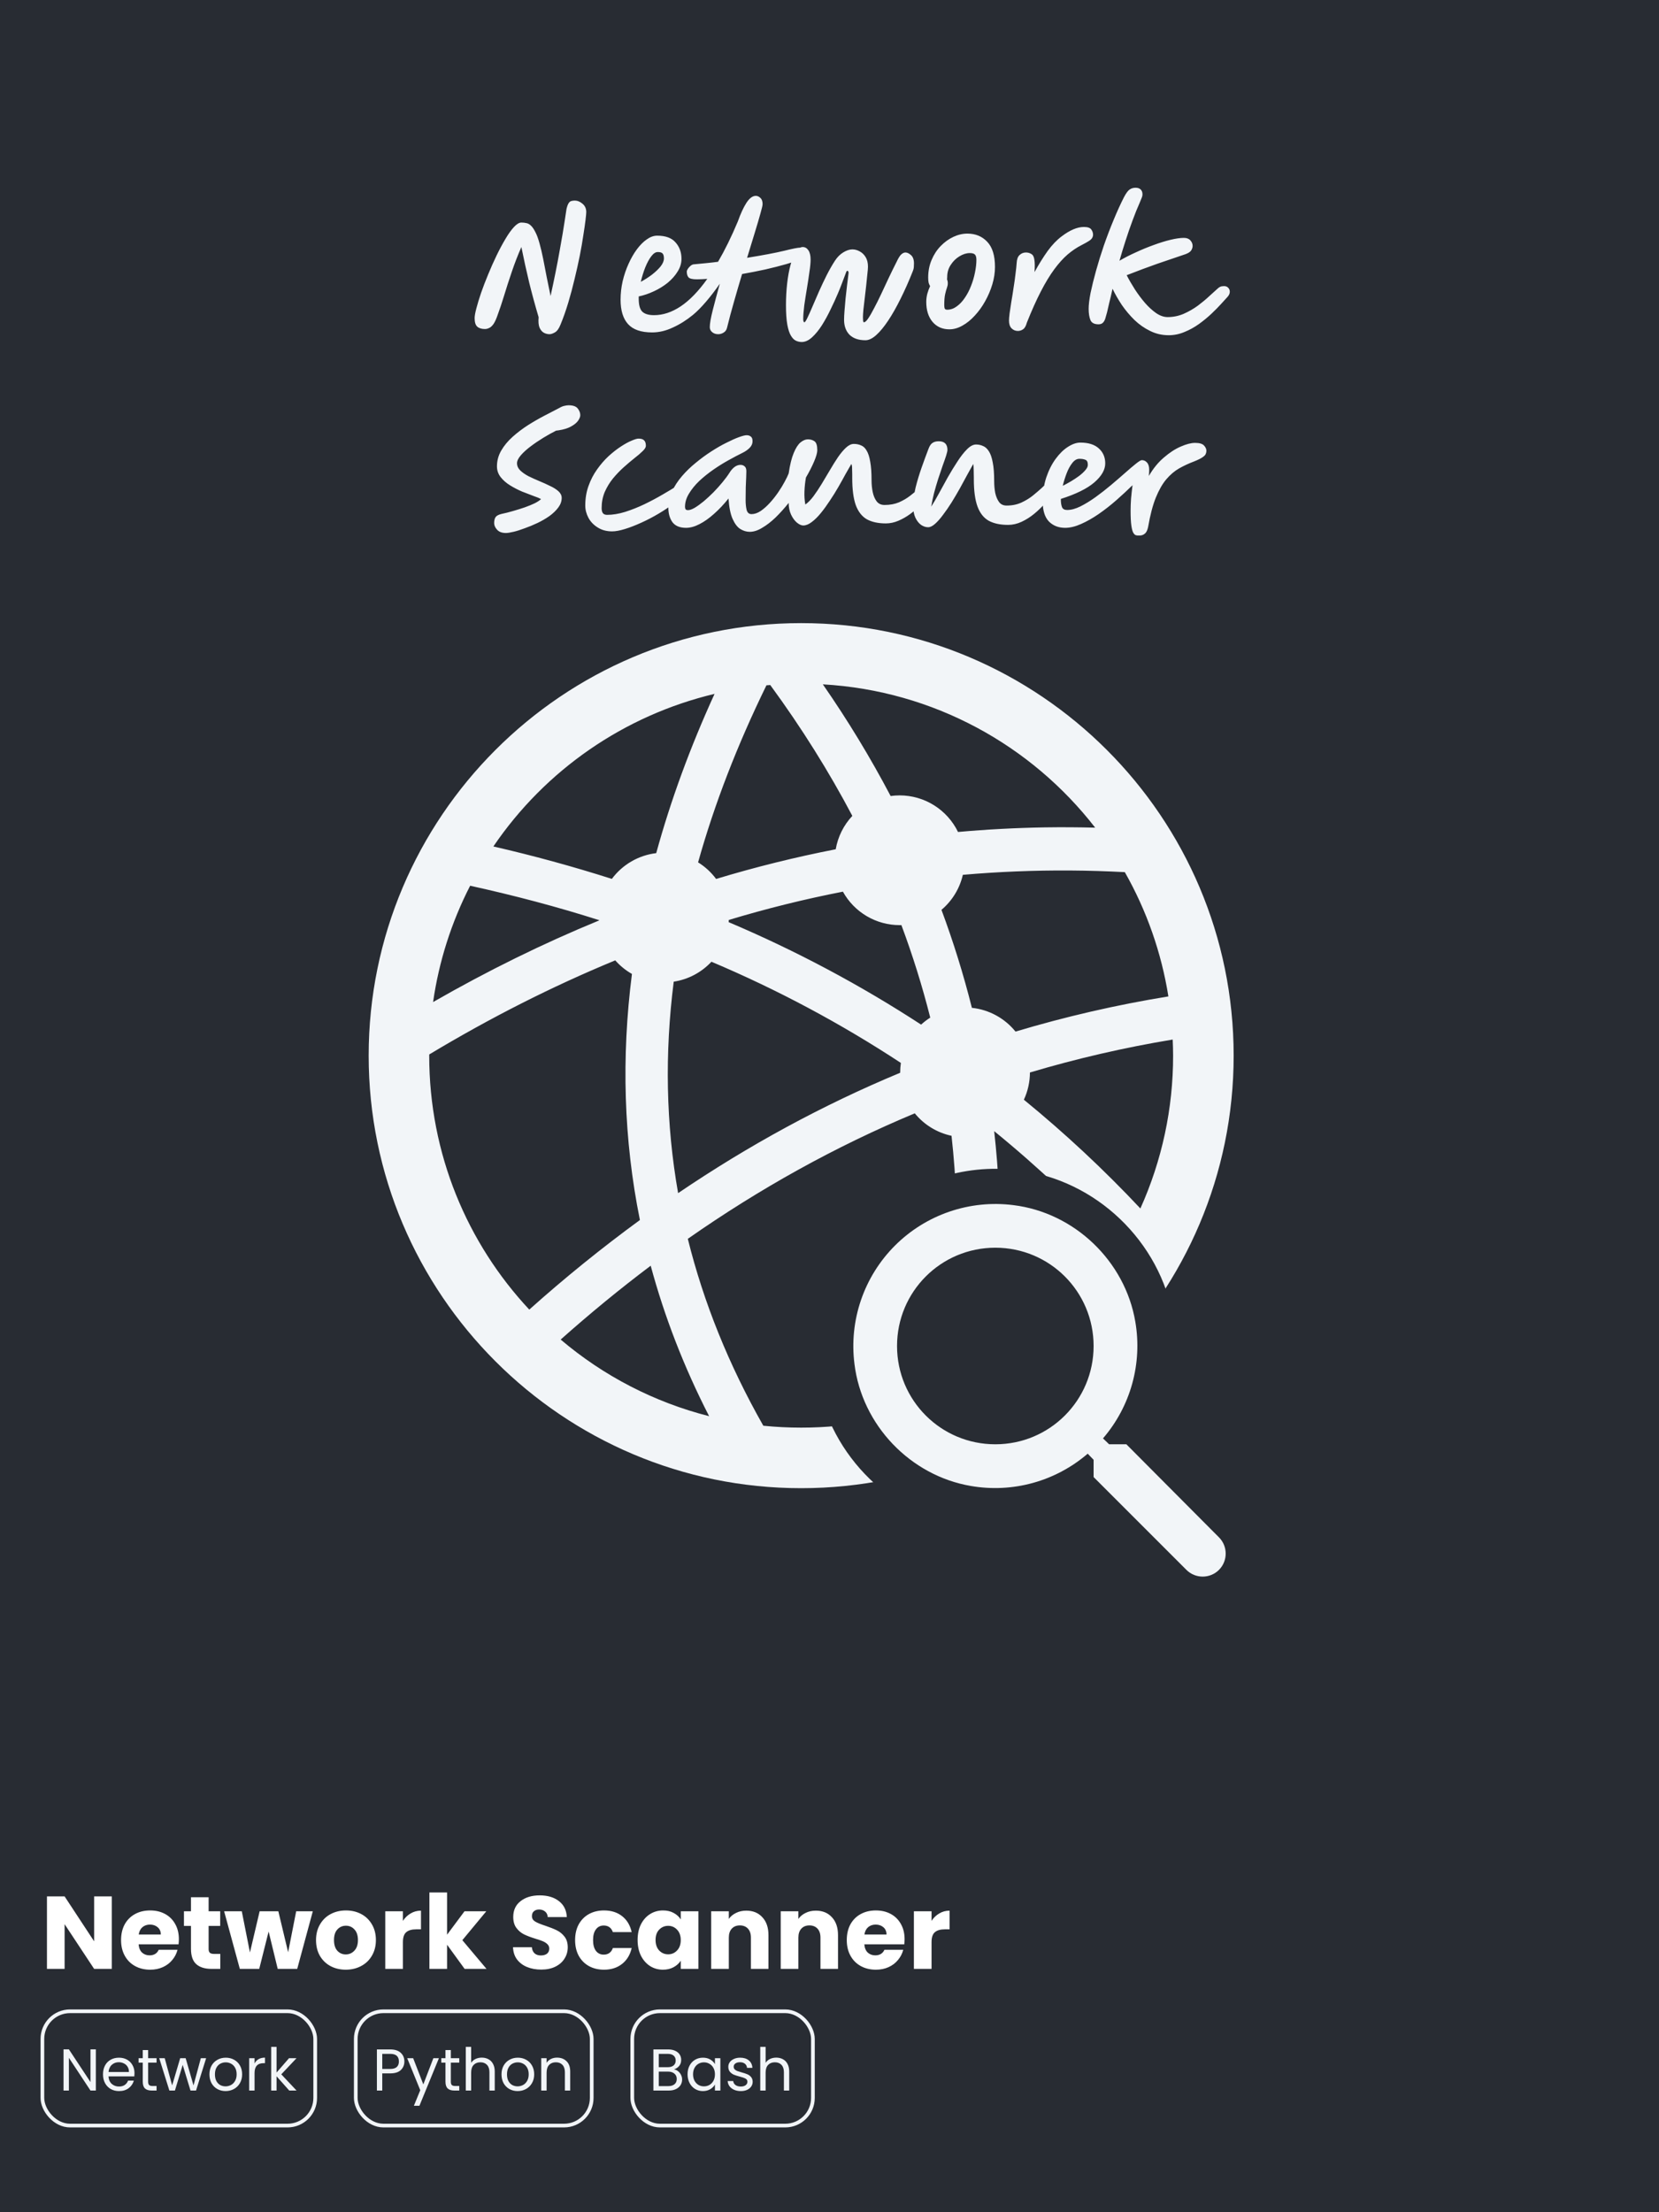 <svg width="450" height="600" viewBox="0 0 450 600" fill="none" xmlns="http://www.w3.org/2000/svg">
<rect width="450" height="600" fill="#282C33"/>
<path d="M217.313 169C152.619 169 100 221.62 100 286.313C100 351.006 152.619 403.626 217.313 403.626C282.006 403.626 334.626 351.006 334.626 286.313C334.626 221.62 282.006 169 217.313 169ZM223.193 185.607C253.267 187.327 279.749 202.155 297.067 224.48C292.496 224.361 287.946 224.335 283.416 224.402C275.552 224.532 267.694 224.948 259.86 225.65C258.419 222.677 256.17 220.169 253.371 218.414C250.571 216.658 247.334 215.727 244.03 215.726C243.211 215.726 242.393 215.783 241.582 215.897C236.074 205.436 229.932 195.321 223.193 185.607ZM208.932 185.795C217.465 197.453 224.863 209.288 231.193 221.286C228.838 223.798 227.272 226.945 226.688 230.338C215.743 232.472 204.913 235.158 194.24 238.386C192.912 236.59 191.254 235.064 189.355 233.888C193.782 218.086 199.976 202.075 207.895 185.872C208.24 185.841 208.587 185.825 208.932 185.795ZM193.822 188.192C187.206 202.657 181.927 217.068 177.999 231.387C175.623 231.672 173.33 232.439 171.261 233.64C169.191 234.841 167.388 236.452 165.963 238.374C155.376 234.999 144.654 232.065 133.824 229.58C147.958 208.781 169.359 194.019 193.822 188.192ZM290.307 236.098C295.216 236.129 300.147 236.286 305.105 236.544C311.032 246.981 315.035 258.398 316.923 270.25C302.728 272.559 288.909 275.757 275.455 279.788C274.003 277.99 272.211 276.495 270.18 275.389C268.15 274.284 265.922 273.589 263.623 273.345C261.361 264.342 258.607 255.47 255.371 246.769C258.281 244.314 260.316 240.981 261.171 237.271C270.789 236.436 280.495 236.035 290.307 236.098ZM127.526 240.232C139.497 242.867 151.177 245.948 162.516 249.568L162.518 249.639C147.249 255.91 132.235 263.305 117.473 271.78C119.051 260.779 122.448 250.118 127.526 240.232ZM228.636 241.837C230.157 244.587 232.387 246.88 235.093 248.476C237.8 250.073 240.885 250.916 244.027 250.917L244.501 250.906C247.568 259.119 250.181 267.496 252.328 275.996C251.447 276.555 250.617 277.191 249.848 277.897C233.303 267.113 215.836 257.815 197.651 250.11C197.665 249.91 197.676 249.71 197.684 249.51C207.867 246.434 218.196 243.873 228.636 241.837ZM166.885 260.469C168.179 261.94 169.709 263.185 171.413 264.152C168.522 286.773 169.163 309.076 173.574 330.894C163.178 338.495 153.163 346.603 143.565 355.19C126.729 337.173 116.424 312.98 116.424 286.313C116.424 286.203 116.433 286.097 116.433 285.987C132.967 276.053 149.773 267.522 166.882 260.471M192.975 260.844C210.9 268.418 228.1 277.604 244.363 288.288C244.237 289.135 244.172 289.99 244.17 290.846V290.956C223.148 299.696 203.078 310.618 183.937 323.602C180.629 304.837 180.277 285.71 182.748 266.25C186.669 265.652 190.273 263.747 192.975 260.844ZM318.092 281.947C318.153 283.394 318.202 284.849 318.202 286.313C318.219 300.603 315.193 314.732 309.326 327.762C299.451 317.246 288.894 307.393 277.724 298.265C278.8 295.952 279.361 293.432 279.367 290.881C292.075 287.095 305.009 284.111 318.092 281.947ZM248.131 301.958C250.663 305.066 254.181 307.217 258.102 308.053C260.669 331.302 259.886 355.133 255.916 379.567C243.674 384.621 230.557 387.216 217.313 387.202C213.845 387.202 210.423 387.031 207.048 386.688C197.635 370.114 190.838 353.207 186.567 335.993C206.107 322.33 226.602 310.946 248.131 301.958ZM269.672 306.791C281.728 316.617 293.05 327.31 303.547 338.787C294.926 352.928 282.963 364.736 268.71 373.171C271.725 350.643 272.089 328.489 269.672 306.791ZM176.502 343.289C180.233 357.116 185.498 370.734 192.346 384.098C177.516 380.329 163.743 373.22 152.08 363.315C160.05 356.229 168.189 349.542 176.502 343.289Z" fill="#F2F5F8"/>
<path d="M315.198 399.896H309.246L307.136 397.861C311.845 392.391 315.286 385.947 317.214 378.991C319.142 372.035 319.509 364.739 318.288 357.624C314.746 336.677 297.265 319.949 276.167 317.388C268.75 316.449 261.216 317.22 254.142 319.641C247.069 322.062 240.643 326.07 235.356 331.356C230.07 336.643 226.062 343.069 223.641 350.142C221.22 357.216 220.449 364.75 221.388 372.167C223.949 393.265 240.677 410.746 261.624 414.288C268.739 415.509 276.035 415.142 282.991 413.214C289.947 411.286 296.391 407.845 301.861 403.136L303.896 405.246V411.198L335.92 443.222C339.009 446.311 344.057 446.311 347.147 443.222C350.236 440.133 350.236 435.084 347.147 431.995L315.198 399.896ZM269.988 399.896C251.226 399.896 236.081 384.75 236.081 365.988C236.081 347.226 251.226 332.081 269.988 332.081C288.75 332.081 303.896 347.226 303.896 365.988C303.896 384.75 288.75 399.896 269.988 399.896Z" fill="#282C33"/>
<circle cx="270.464" cy="365.547" r="35" fill="#282C33"/>
<path d="M305.524 391.721H300.844L299.185 390.122C302.887 385.821 305.593 380.754 307.109 375.286C308.624 369.817 308.913 364.08 307.953 358.487C305.168 342.018 291.424 328.866 274.837 326.852C269.005 326.114 263.082 326.721 257.521 328.624C251.959 330.528 246.907 333.678 242.751 337.835C238.594 341.991 235.444 347.043 233.54 352.605C231.637 358.166 231.031 364.089 231.768 369.921C233.783 386.508 246.934 400.252 263.403 403.036C268.997 403.996 274.733 403.708 280.202 402.193C285.671 400.677 290.737 397.971 295.038 394.269L296.638 395.927V400.608L321.815 425.785C324.244 428.214 328.213 428.214 330.642 425.785C333.071 423.356 333.071 419.387 330.642 416.958L305.524 391.721ZM269.979 391.721C255.228 391.721 243.32 379.814 243.32 365.063C243.32 350.312 255.228 338.404 269.979 338.404C284.73 338.404 296.638 350.312 296.638 365.063C296.638 379.814 284.73 391.721 269.979 391.721Z" fill="#F2F5F8"/>
<path d="M149.062 90.64C148.502 90.64 147.982 90.507 147.502 90.24C147.022 89.973 146.635 89.507 146.342 88.84C146.075 88.173 145.995 87.24 146.102 86.04C145.169 82.893 144.315 79.76 143.542 76.64C142.795 73.52 142.089 70.307 141.422 67C140.462 69.187 139.595 71.427 138.822 73.72C138.049 75.987 137.355 78.133 136.742 80.16C136.129 82.16 135.569 83.84 135.062 85.2C134.662 86.4 134.262 87.293 133.862 87.88C133.462 88.44 133.062 88.8 132.662 88.96C132.289 89.147 131.915 89.24 131.542 89.24C130.635 89.24 129.942 89.027 129.462 88.6C128.982 88.173 128.742 87.4 128.742 86.28C128.742 85.693 128.902 84.8 129.222 83.6C129.542 82.373 129.969 80.973 130.502 79.4C131.062 77.8 131.702 76.133 132.422 74.4C133.142 72.64 133.902 70.933 134.702 69.28C135.502 67.627 136.302 66.133 137.102 64.8C137.902 63.44 138.675 62.36 139.422 61.56C140.169 60.76 140.835 60.36 141.422 60.36C141.929 60.36 142.395 60.413 142.822 60.52C143.249 60.6 143.662 60.84 144.062 61.24C144.462 61.613 144.875 62.24 145.302 63.12C145.649 63.787 145.995 64.747 146.342 66C146.689 67.227 147.022 68.64 147.342 70.24C147.662 71.813 147.982 73.467 148.302 75.2C148.649 76.933 148.995 78.627 149.342 80.28C150.355 75.667 151.169 71.613 151.782 68.12C152.422 64.6 152.889 61.84 153.182 59.84C153.475 57.84 153.635 56.787 153.662 56.68C153.849 55.907 154.049 55.373 154.262 55.08C154.475 54.76 154.715 54.573 154.982 54.52C155.249 54.44 155.555 54.4 155.902 54.4C155.929 54.4 155.942 54.4 155.942 54.4C156.635 54.4 157.315 54.68 157.982 55.24C158.675 55.8 159.022 56.56 159.022 57.52C159.022 57.84 158.955 58.56 158.822 59.68C158.689 60.773 158.489 62.16 158.222 63.84C157.982 65.493 157.662 67.333 157.262 69.36C156.862 71.36 156.395 73.453 155.862 75.64C155.355 77.8 154.782 79.947 154.142 82.08C153.502 84.213 152.795 86.213 152.022 88.08C151.595 89.147 151.089 89.84 150.502 90.16C149.942 90.48 149.462 90.64 149.062 90.64ZM218.85 68.96C218.85 69.333 218.344 69.747 217.33 70.2C216.317 70.653 214.957 71.133 213.25 71.64C211.57 72.12 209.69 72.6 207.61 73.08C205.53 73.533 203.424 73.947 201.29 74.32C200.544 76.8 199.81 79.307 199.09 81.84C198.37 84.347 197.744 86.693 197.21 88.88C197.077 89.467 196.77 89.907 196.29 90.2C195.837 90.493 195.344 90.64 194.81 90.64C194.144 90.64 193.597 90.453 193.17 90.08C192.744 89.733 192.53 89.28 192.53 88.72C192.53 87.76 192.797 86.227 193.33 84.12C193.864 82.013 194.504 79.627 195.25 76.96C194.024 78.72 192.784 80.333 191.53 81.8C190.277 83.267 189.09 84.467 187.97 85.4C186.21 86.84 184.384 87.987 182.49 88.84C180.624 89.72 178.757 90.16 176.89 90.16C173.904 90.16 171.73 89.413 170.37 87.92C169.01 86.427 168.33 84.213 168.33 81.28C168.33 79.6 168.517 77.933 168.89 76.28C169.29 74.6 169.824 73.027 170.49 71.56C171.157 70.067 171.917 68.747 172.77 67.6C173.624 66.453 174.517 65.56 175.45 64.92C176.384 64.253 177.317 63.92 178.25 63.92C180.544 63.92 182.21 64.533 183.25 65.76C184.317 66.96 184.85 68.44 184.85 70.2C184.85 71.4 184.504 72.547 183.81 73.64C183.144 74.733 182.25 75.747 181.13 76.68C180.01 77.587 178.757 78.36 177.37 79C176.01 79.64 174.637 80.107 173.25 80.4C173.25 80.587 173.25 80.787 173.25 81C173.25 82.707 173.57 83.88 174.21 84.52C174.877 85.16 175.944 85.48 177.41 85.48C179.837 85.48 182.25 84.68 184.65 83.08C187.077 81.453 189.477 78.973 191.85 75.64C190.757 75.72 189.81 75.76 189.01 75.76C187.864 75.76 187.117 75.587 186.77 75.24C186.45 74.867 186.29 74.347 186.29 73.68C186.29 73.467 186.384 73.213 186.57 72.92C186.784 72.6 187.037 72.32 187.33 72.08C187.65 71.813 187.984 71.68 188.33 71.68C189.477 71.573 190.584 71.467 191.65 71.36C192.744 71.253 193.784 71.133 194.77 71C196.61 67.853 198.397 64.213 200.13 60.08C200.877 57.973 201.65 56.293 202.45 55.04C203.277 53.76 204.13 53.12 205.01 53.12C205.464 53.12 205.877 53.307 206.25 53.68C206.65 54.027 206.85 54.587 206.85 55.36C206.85 55.707 206.65 56.573 206.25 57.96C205.877 59.32 205.37 61.04 204.73 63.12C204.09 65.2 203.397 67.467 202.65 69.92C206.944 69.227 210.264 68.6 212.61 68.04C214.957 67.453 216.437 67.16 217.05 67.16C217.61 67.16 218.05 67.347 218.37 67.72C218.69 68.093 218.85 68.507 218.85 68.96ZM173.81 76.44C174.85 75.88 175.85 75.24 176.81 74.52C177.77 73.773 178.557 73.027 179.17 72.28C179.784 71.507 180.09 70.773 180.09 70.08C180.09 69.467 179.97 69.027 179.73 68.76C179.517 68.493 179.077 68.36 178.41 68.36C177.824 68.36 177.237 68.747 176.65 69.52C176.064 70.293 175.517 71.307 175.01 72.56C174.53 73.787 174.13 75.08 173.81 76.44ZM217.473 92.76C216.913 92.76 216.38 92.64 215.873 92.4C215.367 92.16 214.913 91.693 214.513 91C214.113 90.333 213.793 89.347 213.553 88.04C213.313 86.707 213.193 84.947 213.193 82.76C213.193 80.707 213.3 78.747 213.513 76.88C213.727 74.987 214.033 73.307 214.433 71.84C214.833 70.347 215.313 69.173 215.873 68.32C216.433 67.44 217.06 67 217.753 67C218.367 67 218.873 67.293 219.273 67.88C219.673 68.467 219.873 69.307 219.873 70.4C219.873 71.253 219.767 72.373 219.553 73.76C219.367 75.147 219.14 76.64 218.873 78.24C218.607 79.813 218.367 81.347 218.153 82.84C217.967 84.307 217.873 85.56 217.873 86.6C217.873 86.787 217.9 86.973 217.953 87.16C218.007 87.32 218.087 87.4 218.193 87.4C218.353 87.4 218.62 87.013 218.993 86.24C219.367 85.467 219.82 84.453 220.353 83.2C220.913 81.92 221.513 80.533 222.153 79.04C222.82 77.547 223.513 76.08 224.233 74.64C224.98 73.173 225.727 71.867 226.473 70.72C227.113 69.733 227.873 68.973 228.753 68.44C229.633 67.907 230.447 67.64 231.193 67.64C231.86 67.64 232.513 67.813 233.153 68.16C233.82 68.507 234.367 69.027 234.793 69.72C235.22 70.413 235.433 71.28 235.433 72.32C235.433 72.72 235.38 73.387 235.273 74.32C235.193 75.227 235.087 76.267 234.953 77.44C234.82 78.587 234.687 79.747 234.553 80.92C234.42 82.067 234.3 83.093 234.193 84C234.113 84.907 234.073 85.547 234.073 85.92C234.073 85.973 234.073 86.04 234.073 86.12C234.073 86.413 234.087 86.707 234.113 87C234.14 87.267 234.22 87.4 234.353 87.4C234.647 87.4 235.02 87.067 235.473 86.4C235.953 85.707 236.487 84.787 237.073 83.64C237.687 82.493 238.327 81.213 238.993 79.8C239.66 78.387 240.34 76.933 241.033 75.44C241.753 73.92 242.46 72.48 243.153 71.12C243.687 69.973 244.14 69.253 244.513 68.96C244.887 68.64 245.247 68.48 245.593 68.48C246.073 68.48 246.58 68.72 247.113 69.2C247.647 69.68 247.913 70.427 247.913 71.44C247.913 71.787 247.9 72.133 247.873 72.48C247.847 72.827 247.753 73.187 247.593 73.56C246.527 76.253 245.42 78.747 244.273 81.04C243.153 83.307 242.033 85.28 240.913 86.96C239.793 88.64 238.713 89.947 237.673 90.88C236.633 91.813 235.66 92.28 234.753 92.28C232.887 92.28 231.447 91.787 230.433 90.8C229.447 89.787 228.953 88.427 228.953 86.72C228.953 86.08 228.993 85.267 229.073 84.28C229.153 83.267 229.247 82.173 229.353 81C229.487 79.8 229.62 78.613 229.753 77.44C229.887 76.267 230.02 75.187 230.153 74.2C230.207 73.827 230.14 73.587 229.953 73.48C229.793 73.373 229.647 73.493 229.513 73.84C229.167 74.747 228.793 75.733 228.393 76.8C227.993 77.867 227.62 78.8 227.273 79.6C226.713 80.933 226.06 82.36 225.313 83.88C224.593 85.4 223.807 86.84 222.953 88.2C222.1 89.533 221.207 90.627 220.273 91.48C219.34 92.333 218.407 92.76 217.473 92.76ZM257.527 89.32C255.633 89.32 254.113 88.653 252.967 87.32C251.82 85.96 251.247 84.147 251.247 81.88C251.247 81.16 251.34 80.427 251.527 79.68C251.74 78.933 251.993 78.24 252.287 77.6C252.127 77.36 251.993 77.053 251.887 76.68C251.807 76.28 251.767 75.813 251.767 75.28C251.767 73.547 252.073 71.96 252.687 70.52C253.3 69.053 254.127 67.787 255.167 66.72C256.207 65.653 257.353 64.827 258.607 64.24C259.86 63.653 261.127 63.36 262.407 63.36C264.593 63.36 266.38 64.093 267.767 65.56C269.18 67.027 269.887 69.307 269.887 72.4C269.887 73.947 269.647 75.52 269.167 77.12C268.687 78.72 268.033 80.253 267.207 81.72C266.407 83.16 265.473 84.453 264.407 85.6C263.367 86.747 262.247 87.653 261.047 88.32C259.873 88.987 258.7 89.32 257.527 89.32ZM256.887 75.8C257.02 76.093 257.087 76.44 257.087 76.84C257.087 77.24 257.007 77.653 256.847 78.08C256.687 78.507 256.527 79.08 256.367 79.8C256.207 80.493 256.127 81.493 256.127 82.8C256.127 83.147 256.167 83.44 256.247 83.68C256.353 83.893 256.58 84 256.927 84C257.833 84 258.687 83.707 259.487 83.12C260.313 82.533 261.047 81.76 261.687 80.8C262.353 79.84 262.913 78.773 263.367 77.6C263.847 76.4 264.207 75.187 264.447 73.96C264.713 72.707 264.847 71.547 264.847 70.48C264.847 69.787 264.713 69.307 264.447 69.04C264.18 68.773 263.713 68.64 263.047 68.64C262.14 68.64 261.207 68.933 260.247 69.52C259.313 70.08 258.527 70.853 257.887 71.84C257.247 72.8 256.927 73.893 256.927 75.12C256.927 75.36 256.913 75.587 256.887 75.8ZM276.089 89.76C275.422 89.76 274.849 89.52 274.369 89.04C273.915 88.56 273.689 87.867 273.689 86.96C273.689 86.56 273.742 85.907 273.849 85C273.982 84.067 274.142 83 274.329 81.8C274.542 80.6 274.742 79.347 274.929 78.04C275.142 76.733 275.315 75.493 275.449 74.32C275.609 73.147 275.715 72.147 275.769 71.32C275.822 70.307 276.089 69.587 276.569 69.16C277.049 68.707 277.622 68.48 278.289 68.48C278.822 68.48 279.302 68.613 279.729 68.88C280.182 69.12 280.462 69.64 280.569 70.44C280.702 71.213 280.715 72.333 280.609 73.8C281.782 71.667 282.969 69.76 284.169 68.08C285.395 66.4 286.675 65.067 288.009 64.08C290.222 62.4 292.222 61.56 294.009 61.56C295.022 61.56 295.689 61.787 296.009 62.24C296.329 62.693 296.489 63.16 296.489 63.64C296.489 63.96 296.409 64.253 296.249 64.52C296.115 64.787 295.822 65.067 295.369 65.36C294.915 65.653 294.222 66.04 293.289 66.52C292.035 67.16 290.795 68 289.569 69.04C288.369 70.08 287.169 71.413 285.969 73.04C284.769 74.667 283.555 76.667 282.329 79.04C281.102 81.413 279.835 84.24 278.529 87.52C278.289 88.427 277.942 89.027 277.489 89.32C277.062 89.613 276.595 89.76 276.089 89.76ZM317.014 90.92C315.201 90.92 313.521 90.533 311.974 89.76C310.428 89.013 309.014 88.027 307.734 86.8C306.454 85.547 305.308 84.187 304.294 82.72C303.308 81.227 302.468 79.76 301.774 78.32C301.454 79.787 301.161 81.04 300.894 82.08C300.654 83.12 300.454 83.987 300.294 84.68C300.161 85.213 300.014 85.733 299.854 86.24C299.721 86.747 299.508 87.16 299.214 87.48C298.921 87.8 298.508 87.96 297.974 87.96C296.828 87.96 296.094 87.573 295.774 86.8C295.454 86 295.294 84.987 295.294 83.76C295.294 82.667 295.468 81.227 295.814 79.44C296.188 77.653 296.681 75.653 297.294 73.44C297.908 71.227 298.614 68.947 299.414 66.6C300.241 64.227 301.121 61.92 302.054 59.68C302.988 57.413 303.921 55.36 304.854 53.52C305.441 52.4 305.961 51.693 306.414 51.4C306.868 51.08 307.401 50.92 308.014 50.92C308.628 50.92 309.094 51.08 309.414 51.4C309.734 51.72 309.894 52.147 309.894 52.68C309.894 53.027 309.814 53.373 309.654 53.72C309.494 54.067 309.321 54.493 309.134 55C308.521 56.36 307.881 57.947 307.214 59.76C306.548 61.547 305.908 63.4 305.294 65.32C304.681 67.213 304.134 69.013 303.654 70.72C304.961 69.947 306.414 69.2 308.014 68.48C309.614 67.733 311.228 67.067 312.854 66.48C314.508 65.867 316.054 65.387 317.494 65.04C318.934 64.693 320.148 64.52 321.134 64.52C321.908 64.52 322.494 64.747 322.894 65.2C323.294 65.653 323.494 66.147 323.494 66.68C323.494 67.08 323.374 67.48 323.134 67.88C322.894 68.28 322.388 68.627 321.614 68.92C319.054 69.773 316.508 70.64 313.974 71.52C311.468 72.4 308.681 73.44 305.614 74.64C306.254 75.893 307.001 77.187 307.854 78.52C308.708 79.827 309.628 81.053 310.614 82.2C311.601 83.32 312.614 84.24 313.654 84.96C314.694 85.653 315.721 86 316.734 86C318.228 86 319.668 85.707 321.054 85.12C322.441 84.507 323.721 83.773 324.894 82.92C326.068 82.04 327.094 81.187 327.974 80.36C328.881 79.533 329.588 78.893 330.094 78.44C330.388 78.147 330.668 77.933 330.934 77.8C331.228 77.667 331.588 77.6 332.014 77.6C332.521 77.6 332.908 77.76 333.174 78.08C333.468 78.373 333.601 78.76 333.574 79.24C333.548 79.693 333.321 80.147 332.894 80.6C332.548 80.973 332.001 81.573 331.254 82.4C330.534 83.2 329.654 84.093 328.614 85.08C327.601 86.04 326.468 86.973 325.214 87.88C323.988 88.76 322.681 89.48 321.294 90.04C319.908 90.627 318.481 90.92 317.014 90.92ZM137.239 144.56C136.172 144.56 135.372 144.267 134.839 143.68C134.306 143.093 134.039 142.493 134.039 141.88C134.039 141.16 134.172 140.613 134.439 140.24C134.706 139.867 135.226 139.587 135.999 139.4C137.012 139.187 138.066 138.92 139.159 138.6C140.279 138.28 141.346 137.947 142.359 137.6C143.399 137.227 144.306 136.853 145.079 136.48C145.852 136.08 146.412 135.707 146.759 135.36C146.332 135.12 145.652 134.84 144.719 134.52C143.786 134.173 142.746 133.773 141.599 133.32C140.479 132.84 139.399 132.28 138.359 131.64C137.319 131 136.466 130.253 135.799 129.4C135.132 128.547 134.799 127.573 134.799 126.48C134.799 124.96 135.186 123.533 135.959 122.2C136.732 120.867 137.759 119.627 139.039 118.48C140.319 117.333 141.706 116.28 143.199 115.32C144.719 114.36 146.226 113.493 147.719 112.72C149.239 111.92 150.599 111.213 151.799 110.6C152.252 110.333 152.679 110.16 153.079 110.08C153.506 109.973 153.892 109.92 154.239 109.92C155.439 109.92 156.266 110.213 156.719 110.8C157.172 111.387 157.399 111.987 157.399 112.6C157.399 113.027 157.199 113.533 156.799 114.12C156.399 114.68 155.759 115.2 154.879 115.68C154.026 116.16 152.892 116.507 151.479 116.72C151.239 116.747 151.026 116.773 150.839 116.8C149.772 117.333 148.626 117.973 147.399 118.72C146.172 119.467 145.012 120.253 143.919 121.08C142.852 121.88 141.972 122.68 141.279 123.48C140.586 124.28 140.239 125 140.239 125.64C140.239 126.36 140.532 127.013 141.119 127.6C141.706 128.16 142.452 128.68 143.359 129.16C144.292 129.613 145.266 130.053 146.279 130.48C147.319 130.907 148.292 131.347 149.199 131.8C150.132 132.227 150.892 132.707 151.479 133.24C152.066 133.773 152.359 134.373 152.359 135.04C152.359 135.947 152.052 136.813 151.439 137.64C150.826 138.467 150.026 139.24 149.039 139.96C148.052 140.653 146.972 141.28 145.799 141.84C144.626 142.4 143.466 142.88 142.319 143.28C141.199 143.707 140.186 144.027 139.279 144.24C138.372 144.453 137.692 144.56 137.239 144.56ZM166.033 144.12C164.54 144.12 163.247 143.773 162.153 143.08C161.06 142.413 160.22 141.547 159.633 140.48C159.047 139.387 158.753 138.267 158.753 137.12C158.753 135.2 159.047 133.427 159.633 131.8C160.22 130.147 160.993 128.653 161.953 127.32C162.913 125.96 163.953 124.76 165.073 123.72C166.22 122.68 167.327 121.813 168.393 121.12C169.487 120.4 170.46 119.867 171.313 119.52C172.167 119.147 172.793 118.96 173.193 118.96C173.913 118.96 174.42 119.12 174.713 119.44C175.033 119.733 175.193 120.227 175.193 120.92C175.193 121.32 174.9 121.8 174.313 122.36C173.753 122.92 173.007 123.56 172.073 124.28C171.167 125 170.207 125.813 169.193 126.72C168.18 127.627 167.207 128.64 166.273 129.76C165.367 130.88 164.62 132.107 164.033 133.44C163.473 134.773 163.193 136.227 163.193 137.8C163.193 138.387 163.3 138.84 163.513 139.16C163.753 139.48 164.14 139.64 164.673 139.64C166.193 139.64 167.82 139.373 169.553 138.84C171.313 138.28 173.06 137.587 174.793 136.76C176.553 135.907 178.207 135.027 179.753 134.12C181.327 133.213 182.673 132.4 183.793 131.68C184.247 131.36 184.633 131.107 184.953 130.92C185.273 130.733 185.5 130.64 185.633 130.64C186.433 130.64 186.833 131.053 186.833 131.88C186.833 132.307 186.513 132.88 185.873 133.6C185.127 134.533 184.113 135.493 182.833 136.48C181.58 137.467 180.18 138.413 178.633 139.32C177.113 140.227 175.553 141.04 173.953 141.76C172.38 142.48 170.9 143.053 169.513 143.48C168.127 143.907 166.967 144.12 166.033 144.12ZM186.086 143.16C184.406 143.16 183.18 142.653 182.406 141.64C181.66 140.6 181.286 139.28 181.286 137.68C181.286 136.16 181.62 134.693 182.286 133.28C182.953 131.84 183.846 130.467 184.966 129.16C186.086 127.853 187.34 126.64 188.726 125.52C190.113 124.373 191.513 123.347 192.926 122.44C194.366 121.507 195.74 120.72 197.046 120.08C198.353 119.413 199.486 118.907 200.446 118.56C201.406 118.213 202.1 118.04 202.526 118.04C202.98 118.04 203.353 118.16 203.646 118.4C203.966 118.613 204.126 119.04 204.126 119.68C204.126 120.347 203.86 120.947 203.326 121.48C202.793 122.013 202.14 122.467 201.366 122.84C200.273 123.373 199.033 124.027 197.646 124.8C196.286 125.547 194.913 126.4 193.526 127.36C192.14 128.32 190.86 129.347 189.686 130.44C188.54 131.533 187.606 132.68 186.886 133.88C186.166 135.053 185.806 136.253 185.806 137.48C185.806 137.747 185.86 137.96 185.966 138.12C186.073 138.28 186.3 138.36 186.646 138.36C187.1 138.36 187.7 138.147 188.446 137.72C189.193 137.267 190.006 136.68 190.886 135.96C191.766 135.213 192.646 134.4 193.526 133.52C194.406 132.613 195.22 131.707 195.966 130.8C196.74 129.867 197.38 129 197.886 128.2C198.26 127.587 198.7 127.08 199.206 126.68C199.74 126.28 200.286 126.08 200.846 126.08C201.3 126.08 201.673 126.213 201.966 126.48C202.286 126.72 202.446 127.16 202.446 127.8C202.446 128.013 202.433 128.52 202.406 129.32C202.38 130.093 202.34 131.04 202.286 132.16C202.26 133.253 202.246 134.4 202.246 135.6C202.246 136.64 202.34 137.547 202.526 138.32C202.74 139.067 203.18 139.44 203.846 139.44C204.646 139.44 205.473 139.16 206.326 138.6C207.18 138.013 208.006 137.28 208.806 136.4C209.633 135.493 210.393 134.533 211.086 133.52C211.78 132.507 212.366 131.547 212.846 130.64C213.353 129.707 213.713 128.96 213.926 128.4C214.273 126.053 214.726 124.213 215.286 122.88C215.846 121.52 216.46 120.56 217.126 120C217.82 119.44 218.486 119.16 219.126 119.16C219.846 119.16 220.446 119.333 220.926 119.68C221.433 120.027 221.686 120.84 221.686 122.12C221.686 122.787 221.406 123.787 220.846 125.12C220.286 126.453 219.54 127.92 218.606 129.52C218.393 130.72 218.26 131.96 218.206 133.24C218.153 134.52 218.233 135.72 218.446 136.84C219.166 136.333 219.9 135.587 220.646 134.6C221.393 133.587 222.14 132.467 222.886 131.24C223.633 129.987 224.38 128.733 225.126 127.48C225.873 126.2 226.606 125.027 227.326 123.96C228.073 122.893 228.793 122.04 229.486 121.4C230.206 120.733 230.913 120.4 231.606 120.4C232.326 120.4 232.98 120.533 233.566 120.8C234.18 121.04 234.686 121.52 235.086 122.24C235.513 122.933 235.833 123.933 236.046 125.24C236.286 126.52 236.406 128.2 236.406 130.28C236.406 131.373 236.513 132.44 236.726 133.48C236.94 134.493 237.3 135.333 237.806 136C238.313 136.64 239.02 136.96 239.926 136.96C241.393 136.96 242.7 136.72 243.846 136.24C244.993 135.733 245.993 135.147 246.846 134.48C247.7 133.813 248.406 133.24 248.966 132.76C249.553 132.253 250.006 132 250.326 132C250.86 132 251.26 132.16 251.526 132.48C251.82 132.773 251.966 133.147 251.966 133.6C251.966 133.867 251.74 134.333 251.286 135C250.86 135.64 250.26 136.36 249.486 137.16C248.74 137.933 247.86 138.693 246.846 139.44C245.86 140.16 244.806 140.76 243.686 141.24C242.566 141.72 241.433 141.96 240.286 141.96C238.206 141.96 236.486 141.587 235.126 140.84C233.793 140.067 232.793 138.787 232.126 137C231.486 135.187 231.166 132.747 231.166 129.68C231.166 129.493 231.166 129.32 231.166 129.16C231.166 129 231.166 128.84 231.166 128.68C231.166 128.013 231.153 127.44 231.126 126.96C231.126 126.48 231.06 126.107 230.926 125.84C230.5 126.56 229.98 127.467 229.366 128.56C228.78 129.653 228.126 130.827 227.406 132.08C226.686 133.333 225.913 134.573 225.086 135.8C224.286 137.027 223.473 138.147 222.646 139.16C221.82 140.173 220.993 140.987 220.166 141.6C219.366 142.213 218.606 142.52 217.886 142.52C217.353 142.52 216.766 142.253 216.126 141.72C215.513 141.187 214.993 140.467 214.566 139.56C214.14 138.627 213.926 137.573 213.926 136.4C212.78 137.84 211.593 139.16 210.366 140.36C209.14 141.533 207.926 142.467 206.726 143.16C205.553 143.88 204.433 144.24 203.366 144.24C202.486 144.24 201.633 143.987 200.806 143.48C200.006 142.973 199.313 142.067 198.726 140.76C198.14 139.453 197.766 137.6 197.606 135.2C196.353 136.773 195.046 138.16 193.686 139.36C192.353 140.56 191.033 141.493 189.726 142.16C188.446 142.827 187.233 143.16 186.086 143.16ZM251.751 143C251.111 143 250.471 142.787 249.831 142.36C249.218 141.907 248.711 141.267 248.311 140.44C247.911 139.587 247.711 138.56 247.711 137.36C247.711 135.76 247.925 134.053 248.351 132.24C248.805 130.427 249.351 128.613 249.991 126.8C250.631 124.987 251.258 123.28 251.871 121.68C252.165 120.907 252.525 120.387 252.951 120.12C253.378 119.827 253.938 119.68 254.631 119.68C256.205 119.68 256.991 120.467 256.991 122.04C256.991 122.307 256.871 122.827 256.631 123.6C256.391 124.347 256.071 125.267 255.671 126.36C255.298 127.453 254.898 128.64 254.471 129.92C254.071 131.173 253.698 132.453 253.351 133.76C253.031 135.04 252.778 136.253 252.591 137.4C253.205 136.467 253.885 135.307 254.631 133.92C255.405 132.507 256.218 131.027 257.071 129.48C257.951 127.933 258.831 126.493 259.711 125.16C260.591 123.8 261.458 122.693 262.311 121.84C263.165 120.987 263.978 120.56 264.751 120.56C265.418 120.56 266.045 120.693 266.631 120.96C267.245 121.2 267.778 121.68 268.231 122.4C268.685 123.093 269.031 124.093 269.271 125.4C269.538 126.707 269.671 128.427 269.671 130.56C269.671 131.627 269.765 132.667 269.951 133.68C270.165 134.667 270.511 135.493 270.991 136.16C271.471 136.8 272.151 137.12 273.031 137.12C274.551 137.12 275.911 136.84 277.111 136.28C278.311 135.72 279.365 135.067 280.271 134.32C281.178 133.573 281.938 132.92 282.551 132.36C282.925 131.987 283.245 131.693 283.511 131.48C283.805 131.267 284.045 131.16 284.231 131.16C284.791 131.16 285.191 131.307 285.431 131.6C285.698 131.893 285.831 132.293 285.831 132.8C285.831 133.067 285.605 133.56 285.151 134.28C284.698 135 284.058 135.827 283.231 136.76C282.431 137.667 281.511 138.547 280.471 139.4C279.431 140.253 278.311 140.96 277.111 141.52C275.911 142.08 274.685 142.36 273.431 142.36C271.325 142.36 269.578 141.987 268.191 141.24C266.831 140.467 265.818 139.187 265.151 137.4C264.485 135.587 264.151 133.12 264.151 130C264.151 129.92 264.151 129.787 264.151 129.6C264.151 128.773 264.138 128.04 264.111 127.4C264.111 126.76 264.071 126.24 263.991 125.84C263.538 126.667 262.991 127.653 262.351 128.8C261.738 129.947 261.071 131.173 260.351 132.48C259.631 133.76 258.885 135.027 258.111 136.28C257.338 137.507 256.565 138.627 255.791 139.64C255.045 140.653 254.325 141.467 253.631 142.08C252.938 142.693 252.311 143 251.751 143ZM299.793 125.68C299.793 127.413 298.806 129.133 296.833 130.84C294.886 132.52 291.859 134.013 287.753 135.32C287.753 135.347 287.753 135.387 287.753 135.44C287.753 136.32 287.859 137.027 288.073 137.56C288.286 138.067 288.753 138.32 289.473 138.32C290.539 138.32 291.726 138 293.033 137.36C294.366 136.693 295.739 135.853 297.153 134.84C298.593 133.8 299.993 132.707 301.353 131.56C302.713 130.413 303.966 129.333 305.113 128.32C306.286 127.28 307.273 126.44 308.073 125.8C308.899 125.133 309.446 124.8 309.713 124.8C310.273 124.8 310.739 125.013 311.113 125.44C311.513 125.867 311.713 126.507 311.713 127.36C311.713 127.84 311.686 128.413 311.633 129.08C312.806 127.053 314.166 125.387 315.713 124.08C317.259 122.747 318.779 121.76 320.273 121.12C321.793 120.453 323.086 120.12 324.153 120.12C325.353 120.12 326.166 120.36 326.593 120.84C327.019 121.293 327.233 121.773 327.233 122.28C327.233 122.573 327.166 122.867 327.033 123.16C326.926 123.427 326.633 123.72 326.153 124.04C325.699 124.36 324.939 124.733 323.873 125.16C322.459 125.693 321.113 126.32 319.833 127.04C318.579 127.76 317.419 128.747 316.353 130C315.313 131.227 314.366 132.88 313.513 134.96C312.686 137.013 311.993 139.653 311.433 142.88C311.246 143.787 310.953 144.4 310.553 144.72C310.153 145.067 309.686 145.24 309.153 145.24C309.099 145.24 309.006 145.24 308.873 145.24C308.633 145.267 308.379 145.24 308.113 145.16C307.873 145.107 307.633 144.88 307.393 144.48C307.179 144.107 307.006 143.453 306.873 142.52C306.739 141.587 306.673 140.253 306.673 138.52C306.673 137.48 306.713 136.387 306.793 135.24C306.899 134.067 307.033 132.853 307.193 131.6C305.833 132.933 304.379 134.28 302.833 135.64C301.286 137 299.686 138.253 298.033 139.4C296.406 140.52 294.806 141.427 293.233 142.12C291.686 142.813 290.246 143.16 288.913 143.16C287.126 143.16 285.659 142.587 284.513 141.44C283.393 140.267 282.833 138.467 282.833 136.04C282.833 133.64 283.153 131.467 283.793 129.52C284.459 127.547 285.313 125.853 286.353 124.44C287.393 123.027 288.499 121.947 289.673 121.2C290.873 120.427 291.993 120.04 293.033 120.04C295.246 120.04 296.926 120.573 298.073 121.64C299.219 122.68 299.793 124.027 299.793 125.68ZM288.273 131.76C288.966 131.413 289.699 131.013 290.473 130.56C291.273 130.08 292.019 129.587 292.713 129.08C293.406 128.547 293.966 128.027 294.393 127.52C294.846 127.013 295.073 126.533 295.073 126.08C295.073 125.333 294.859 124.88 294.433 124.72C294.033 124.533 293.486 124.44 292.793 124.44C292.073 124.44 291.419 124.827 290.833 125.6C290.246 126.347 289.739 127.28 289.313 128.4C288.886 129.52 288.539 130.64 288.273 131.76Z" fill="#F2F5F8"/>
<path d="M30.32 534H25.532L17.524 521.876V534H12.736V514.344H17.524L25.532 526.524V514.344H30.32V534ZM48.519 525.936C48.519 526.384 48.491 526.851 48.435 527.336H37.599C37.673 528.307 37.981 529.053 38.523 529.576C39.083 530.08 39.764 530.332 40.567 530.332C41.761 530.332 42.592 529.828 43.059 528.82H48.155C47.893 529.847 47.417 530.771 46.727 531.592C46.055 532.413 45.205 533.057 44.179 533.524C43.152 533.991 42.004 534.224 40.735 534.224C39.204 534.224 37.841 533.897 36.647 533.244C35.452 532.591 34.519 531.657 33.847 530.444C33.175 529.231 32.839 527.812 32.839 526.188C32.839 524.564 33.165 523.145 33.819 521.932C34.491 520.719 35.424 519.785 36.619 519.132C37.813 518.479 39.185 518.152 40.735 518.152C42.247 518.152 43.591 518.469 44.767 519.104C45.943 519.739 46.857 520.644 47.511 521.82C48.183 522.996 48.519 524.368 48.519 525.936ZM43.619 524.676C43.619 523.855 43.339 523.201 42.779 522.716C42.219 522.231 41.519 521.988 40.679 521.988C39.876 521.988 39.195 522.221 38.635 522.688C38.093 523.155 37.757 523.817 37.627 524.676H43.619ZM59.753 529.94V534H57.317C55.581 534 54.227 533.58 53.257 532.74C52.286 531.881 51.801 530.491 51.801 528.568V522.352H49.897V518.376H51.801V514.568H56.589V518.376H59.725V522.352H56.589V528.624C56.589 529.091 56.701 529.427 56.925 529.632C57.149 529.837 57.522 529.94 58.045 529.94H59.753ZM84.848 518.376L80.62 534H75.328L72.864 523.864L70.316 534H65.052L60.796 518.376H65.584L67.796 529.548L70.428 518.376H75.496L78.156 529.492L80.34 518.376H84.848ZM93.785 534.224C92.255 534.224 90.874 533.897 89.641 533.244C88.428 532.591 87.467 531.657 86.757 530.444C86.067 529.231 85.722 527.812 85.722 526.188C85.722 524.583 86.076 523.173 86.785 521.96C87.495 520.728 88.466 519.785 89.698 519.132C90.93 518.479 92.311 518.152 93.841 518.152C95.372 518.152 96.754 518.479 97.986 519.132C99.218 519.785 100.188 520.728 100.898 521.96C101.607 523.173 101.962 524.583 101.962 526.188C101.962 527.793 101.598 529.212 100.87 530.444C100.16 531.657 99.18 532.591 97.93 533.244C96.698 533.897 95.316 534.224 93.785 534.224ZM93.785 530.08C94.7 530.08 95.475 529.744 96.109 529.072C96.763 528.4 97.09 527.439 97.09 526.188C97.09 524.937 96.772 523.976 96.138 523.304C95.522 522.632 94.756 522.296 93.841 522.296C92.908 522.296 92.133 522.632 91.517 523.304C90.901 523.957 90.594 524.919 90.594 526.188C90.594 527.439 90.892 528.4 91.49 529.072C92.106 529.744 92.871 530.08 93.785 530.08ZM109.29 520.98C109.85 520.121 110.55 519.449 111.39 518.964C112.23 518.46 113.163 518.208 114.19 518.208V523.276H112.874C111.679 523.276 110.783 523.537 110.186 524.06C109.588 524.564 109.29 525.46 109.29 526.748V534H104.502V518.376H109.29V520.98ZM126.026 534L121.266 527.448V534H116.478V513.28H121.266V524.732L125.998 518.376H131.906L125.41 526.216L131.962 534H126.026ZM146.832 534.196C145.395 534.196 144.107 533.963 142.968 533.496C141.83 533.029 140.915 532.339 140.224 531.424C139.552 530.509 139.198 529.408 139.16 528.12H144.256C144.331 528.848 144.583 529.408 145.012 529.8C145.442 530.173 146.002 530.36 146.692 530.36C147.402 530.36 147.962 530.201 148.372 529.884C148.783 529.548 148.988 529.091 148.988 528.512C148.988 528.027 148.82 527.625 148.484 527.308C148.167 526.991 147.766 526.729 147.28 526.524C146.814 526.319 146.142 526.085 145.264 525.824C143.995 525.432 142.959 525.04 142.156 524.648C141.354 524.256 140.663 523.677 140.084 522.912C139.506 522.147 139.216 521.148 139.216 519.916C139.216 518.087 139.879 516.659 141.204 515.632C142.53 514.587 144.256 514.064 146.384 514.064C148.55 514.064 150.295 514.587 151.62 515.632C152.946 516.659 153.655 518.096 153.748 519.944H148.568C148.531 519.309 148.298 518.815 147.868 518.46C147.439 518.087 146.888 517.9 146.216 517.9C145.638 517.9 145.171 518.059 144.816 518.376C144.462 518.675 144.284 519.113 144.284 519.692C144.284 520.327 144.583 520.821 145.18 521.176C145.778 521.531 146.711 521.913 147.98 522.324C149.25 522.753 150.276 523.164 151.06 523.556C151.863 523.948 152.554 524.517 153.132 525.264C153.711 526.011 154 526.972 154 528.148C154 529.268 153.711 530.285 153.132 531.2C152.572 532.115 151.751 532.843 150.668 533.384C149.586 533.925 148.307 534.196 146.832 534.196ZM155.995 526.188C155.995 524.564 156.322 523.145 156.975 521.932C157.647 520.719 158.571 519.785 159.747 519.132C160.942 518.479 162.304 518.152 163.835 518.152C165.795 518.152 167.428 518.665 168.735 519.692C170.06 520.719 170.928 522.165 171.339 524.032H166.243C165.814 522.837 164.983 522.24 163.751 522.24C162.874 522.24 162.174 522.585 161.651 523.276C161.128 523.948 160.867 524.919 160.867 526.188C160.867 527.457 161.128 528.437 161.651 529.128C162.174 529.8 162.874 530.136 163.751 530.136C164.983 530.136 165.814 529.539 166.243 528.344H171.339C170.928 530.173 170.06 531.611 168.735 532.656C167.41 533.701 165.776 534.224 163.835 534.224C162.304 534.224 160.942 533.897 159.747 533.244C158.571 532.591 157.647 531.657 156.975 530.444C156.322 529.231 155.995 527.812 155.995 526.188ZM172.948 526.16C172.948 524.555 173.247 523.145 173.844 521.932C174.46 520.719 175.291 519.785 176.336 519.132C177.381 518.479 178.548 518.152 179.836 518.152C180.937 518.152 181.899 518.376 182.72 518.824C183.56 519.272 184.204 519.86 184.652 520.588V518.376H189.44V534H184.652V531.788C184.185 532.516 183.532 533.104 182.692 533.552C181.871 534 180.909 534.224 179.808 534.224C178.539 534.224 177.381 533.897 176.336 533.244C175.291 532.572 174.46 531.629 173.844 530.416C173.247 529.184 172.948 527.765 172.948 526.16ZM184.652 526.188C184.652 524.993 184.316 524.051 183.644 523.36C182.991 522.669 182.188 522.324 181.236 522.324C180.284 522.324 179.472 522.669 178.8 523.36C178.147 524.032 177.82 524.965 177.82 526.16C177.82 527.355 178.147 528.307 178.8 529.016C179.472 529.707 180.284 530.052 181.236 530.052C182.188 530.052 182.991 529.707 183.644 529.016C184.316 528.325 184.652 527.383 184.652 526.188ZM202.424 518.208C204.253 518.208 205.709 518.805 206.792 520C207.893 521.176 208.444 522.8 208.444 524.872V534H203.684V525.516C203.684 524.471 203.413 523.659 202.872 523.08C202.331 522.501 201.603 522.212 200.688 522.212C199.773 522.212 199.045 522.501 198.504 523.08C197.963 523.659 197.692 524.471 197.692 525.516V534H192.904V518.376H197.692V520.448C198.177 519.757 198.831 519.216 199.652 518.824C200.473 518.413 201.397 518.208 202.424 518.208ZM221.291 518.208C223.12 518.208 224.576 518.805 225.659 520C226.76 521.176 227.311 522.8 227.311 524.872V534H222.551V525.516C222.551 524.471 222.28 523.659 221.739 523.08C221.198 522.501 220.47 522.212 219.555 522.212C218.64 522.212 217.912 522.501 217.371 523.08C216.83 523.659 216.559 524.471 216.559 525.516V534H211.771V518.376H216.559V520.448C217.044 519.757 217.698 519.216 218.519 518.824C219.34 518.413 220.264 518.208 221.291 518.208ZM245.366 525.936C245.366 526.384 245.338 526.851 245.282 527.336H234.446C234.521 528.307 234.829 529.053 235.37 529.576C235.93 530.08 236.612 530.332 237.414 530.332C238.609 530.332 239.44 529.828 239.906 528.82H245.002C244.741 529.847 244.265 530.771 243.574 531.592C242.902 532.413 242.053 533.057 241.026 533.524C240 533.991 238.852 534.224 237.582 534.224C236.052 534.224 234.689 533.897 233.494 533.244C232.3 532.591 231.366 531.657 230.694 530.444C230.022 529.231 229.686 527.812 229.686 526.188C229.686 524.564 230.013 523.145 230.666 521.932C231.338 520.719 232.272 519.785 233.466 519.132C234.661 518.479 236.033 518.152 237.582 518.152C239.094 518.152 240.438 518.469 241.614 519.104C242.79 519.739 243.705 520.644 244.358 521.82C245.03 522.996 245.366 524.368 245.366 525.936ZM240.466 524.676C240.466 523.855 240.186 523.201 239.626 522.716C239.066 522.231 238.366 521.988 237.526 521.988C236.724 521.988 236.042 522.221 235.482 522.688C234.941 523.155 234.605 523.817 234.474 524.676H240.466ZM252.68 520.98C253.24 520.121 253.94 519.449 254.78 518.964C255.62 518.46 256.554 518.208 257.58 518.208V523.276H256.264C255.07 523.276 254.174 523.537 253.576 524.06C252.979 524.564 252.68 525.46 252.68 526.748V534H247.892V518.376H252.68V520.98Z" fill="white"/>
<rect x="11.5" y="545.5" width="74" height="31" rx="7.5" stroke="#F2F5F8"/>
<path d="M26 567H24.544L18.688 558.12V567H17.232V555.832H18.688L24.544 564.696V555.832H26V567ZM36.482 562.28C36.482 562.557 36.466 562.851 36.434 563.16H29.426C29.479 564.024 29.773 564.701 30.306 565.192C30.85 565.672 31.506 565.912 32.274 565.912C32.903 565.912 33.426 565.768 33.842 565.48C34.269 565.181 34.567 564.787 34.738 564.296H36.306C36.071 565.139 35.602 565.827 34.898 566.36C34.194 566.883 33.319 567.144 32.274 567.144C31.442 567.144 30.695 566.957 30.034 566.584C29.383 566.211 28.871 565.683 28.498 565C28.125 564.307 27.938 563.507 27.938 562.6C27.938 561.693 28.119 560.899 28.482 560.216C28.845 559.533 29.351 559.011 30.002 558.648C30.663 558.275 31.421 558.088 32.274 558.088C33.106 558.088 33.842 558.269 34.482 558.632C35.122 558.995 35.613 559.496 35.954 560.136C36.306 560.765 36.482 561.48 36.482 562.28ZM34.978 561.976C34.978 561.421 34.855 560.947 34.61 560.552C34.365 560.147 34.029 559.843 33.602 559.64C33.186 559.427 32.722 559.32 32.21 559.32C31.474 559.32 30.845 559.555 30.322 560.024C29.81 560.493 29.517 561.144 29.442 561.976H34.978ZM40.18 559.432V564.6C40.18 565.027 40.27 565.331 40.452 565.512C40.633 565.683 40.948 565.768 41.396 565.768H42.468V567H41.156C40.345 567 39.737 566.813 39.332 566.44C38.926 566.067 38.724 565.453 38.724 564.6V559.432H37.588V558.232H38.724V556.024H40.18V558.232H42.468V559.432H40.18ZM55.912 558.232L53.176 567H51.672L49.56 560.04L47.448 567H45.944L43.192 558.232H44.68L46.696 565.592L48.872 558.232H50.36L52.488 565.608L54.472 558.232H55.912ZM61.181 567.144C60.36 567.144 59.613 566.957 58.941 566.584C58.28 566.211 57.757 565.683 57.373 565C57 564.307 56.813 563.507 56.813 562.6C56.813 561.704 57.005 560.915 57.389 560.232C57.784 559.539 58.317 559.011 58.989 558.648C59.661 558.275 60.413 558.088 61.245 558.088C62.077 558.088 62.829 558.275 63.501 558.648C64.173 559.011 64.701 559.533 65.085 560.216C65.48 560.899 65.677 561.693 65.677 562.6C65.677 563.507 65.474 564.307 65.069 565C64.674 565.683 64.136 566.211 63.453 566.584C62.77 566.957 62.013 567.144 61.181 567.144ZM61.181 565.864C61.704 565.864 62.194 565.741 62.653 565.496C63.112 565.251 63.48 564.883 63.757 564.392C64.045 563.901 64.189 563.304 64.189 562.6C64.189 561.896 64.05 561.299 63.773 560.808C63.496 560.317 63.133 559.955 62.685 559.72C62.237 559.475 61.752 559.352 61.229 559.352C60.696 559.352 60.205 559.475 59.757 559.72C59.32 559.955 58.968 560.317 58.701 560.808C58.434 561.299 58.301 561.896 58.301 562.6C58.301 563.315 58.429 563.917 58.685 564.408C58.952 564.899 59.304 565.267 59.741 565.512C60.178 565.747 60.658 565.864 61.181 565.864ZM69.047 559.656C69.303 559.155 69.666 558.765 70.135 558.488C70.615 558.211 71.197 558.072 71.879 558.072V559.576H71.495C69.863 559.576 69.047 560.461 69.047 562.232V567H67.591V558.232H69.047V559.656ZM78.456 567L75.016 563.128V567H73.56V555.16H75.016V562.12L78.392 558.232H80.424L76.296 562.6L80.44 567H78.456Z" fill="#F2F5F8"/>
<rect x="96.5" y="545.5" width="64" height="31" rx="7.5" stroke="#F2F5F8"/>
<path d="M109.688 559.112C109.688 560.04 109.368 560.813 108.728 561.432C108.099 562.04 107.133 562.344 105.832 562.344H103.688V567H102.232V555.848H105.832C107.091 555.848 108.045 556.152 108.696 556.76C109.357 557.368 109.688 558.152 109.688 559.112ZM105.832 561.144C106.643 561.144 107.24 560.968 107.624 560.616C108.008 560.264 108.2 559.763 108.2 559.112C108.2 557.736 107.411 557.048 105.832 557.048H103.688V561.144H105.832ZM119.05 558.232L113.77 571.128H112.266L113.994 566.904L110.458 558.232H112.074L114.826 565.336L117.546 558.232H119.05ZM122.289 559.432V564.6C122.289 565.027 122.38 565.331 122.561 565.512C122.743 565.683 123.057 565.768 123.505 565.768H124.577V567H123.265C122.455 567 121.847 566.813 121.441 566.44C121.036 566.067 120.833 565.453 120.833 564.6V559.432H119.697V558.232H120.833V556.024H122.289V558.232H124.577V559.432H122.289ZM130.693 558.072C131.355 558.072 131.952 558.216 132.485 558.504C133.019 558.781 133.435 559.203 133.733 559.768C134.043 560.333 134.197 561.021 134.197 561.832V567H132.757V562.04C132.757 561.165 132.539 560.499 132.101 560.04C131.664 559.571 131.067 559.336 130.309 559.336C129.541 559.336 128.928 559.576 128.469 560.056C128.021 560.536 127.797 561.235 127.797 562.152V567H126.341V555.16H127.797V559.48C128.085 559.032 128.48 558.685 128.981 558.44C129.493 558.195 130.064 558.072 130.693 558.072ZM140.4 567.144C139.578 567.144 138.832 566.957 138.16 566.584C137.498 566.211 136.976 565.683 136.592 565C136.218 564.307 136.032 563.507 136.032 562.6C136.032 561.704 136.224 560.915 136.608 560.232C137.002 559.539 137.536 559.011 138.208 558.648C138.88 558.275 139.632 558.088 140.464 558.088C141.296 558.088 142.048 558.275 142.72 558.648C143.392 559.011 143.92 559.533 144.304 560.216C144.698 560.899 144.896 561.693 144.896 562.6C144.896 563.507 144.693 564.307 144.288 565C143.893 565.683 143.354 566.211 142.672 566.584C141.989 566.957 141.232 567.144 140.4 567.144ZM140.4 565.864C140.922 565.864 141.413 565.741 141.872 565.496C142.33 565.251 142.698 564.883 142.976 564.392C143.264 563.901 143.408 563.304 143.408 562.6C143.408 561.896 143.269 561.299 142.992 560.808C142.714 560.317 142.352 559.955 141.904 559.72C141.456 559.475 140.97 559.352 140.448 559.352C139.914 559.352 139.424 559.475 138.976 559.72C138.538 559.955 138.186 560.317 137.92 560.808C137.653 561.299 137.52 561.896 137.52 562.6C137.52 563.315 137.648 563.917 137.904 564.408C138.17 564.899 138.522 565.267 138.96 565.512C139.397 565.747 139.877 565.864 140.4 565.864ZM151.082 558.072C152.149 558.072 153.013 558.397 153.674 559.048C154.335 559.688 154.666 560.616 154.666 561.832V567H153.226V562.04C153.226 561.165 153.007 560.499 152.57 560.04C152.133 559.571 151.535 559.336 150.778 559.336C150.01 559.336 149.397 559.576 148.938 560.056C148.49 560.536 148.266 561.235 148.266 562.152V567H146.81V558.232H148.266V559.48C148.554 559.032 148.943 558.685 149.434 558.44C149.935 558.195 150.485 558.072 151.082 558.072Z" fill="#F2F5F8"/>
<rect x="171.5" y="545.5" width="49" height="31" rx="7.5" stroke="#F2F5F8"/>
<path d="M182.816 561.256C183.221 561.32 183.589 561.485 183.92 561.752C184.261 562.019 184.528 562.349 184.72 562.744C184.923 563.139 185.024 563.56 185.024 564.008C185.024 564.573 184.88 565.085 184.592 565.544C184.304 565.992 183.883 566.349 183.328 566.616C182.784 566.872 182.139 567 181.392 567H177.232V555.848H181.232C181.989 555.848 182.635 555.976 183.168 556.232C183.701 556.477 184.101 556.813 184.368 557.24C184.635 557.667 184.768 558.147 184.768 558.68C184.768 559.341 184.587 559.891 184.224 560.328C183.872 560.755 183.403 561.064 182.816 561.256ZM178.688 560.664H181.136C181.819 560.664 182.347 560.504 182.72 560.184C183.093 559.864 183.28 559.421 183.28 558.856C183.28 558.291 183.093 557.848 182.72 557.528C182.347 557.208 181.808 557.048 181.104 557.048H178.688V560.664ZM181.264 565.8C181.989 565.8 182.555 565.629 182.96 565.288C183.365 564.947 183.568 564.472 183.568 563.864C183.568 563.245 183.355 562.76 182.928 562.408C182.501 562.045 181.931 561.864 181.216 561.864H178.688V565.8H181.264ZM186.501 562.584C186.501 561.688 186.682 560.904 187.045 560.232C187.407 559.549 187.903 559.021 188.533 558.648C189.173 558.275 189.882 558.088 190.661 558.088C191.429 558.088 192.095 558.253 192.661 558.584C193.226 558.915 193.647 559.331 193.925 559.832V558.232H195.397V567H193.925V565.368C193.637 565.88 193.205 566.307 192.629 566.648C192.063 566.979 191.402 567.144 190.645 567.144C189.866 567.144 189.162 566.952 188.533 566.568C187.903 566.184 187.407 565.645 187.045 564.952C186.682 564.259 186.501 563.469 186.501 562.584ZM193.925 562.6C193.925 561.939 193.791 561.363 193.525 560.872C193.258 560.381 192.895 560.008 192.437 559.752C191.989 559.485 191.493 559.352 190.949 559.352C190.405 559.352 189.909 559.48 189.461 559.736C189.013 559.992 188.655 560.365 188.389 560.856C188.122 561.347 187.989 561.923 187.989 562.584C187.989 563.256 188.122 563.843 188.389 564.344C188.655 564.835 189.013 565.213 189.461 565.48C189.909 565.736 190.405 565.864 190.949 565.864C191.493 565.864 191.989 565.736 192.437 565.48C192.895 565.213 193.258 564.835 193.525 564.344C193.791 563.843 193.925 563.261 193.925 562.6ZM200.961 567.144C200.289 567.144 199.686 567.032 199.153 566.808C198.62 566.573 198.198 566.253 197.889 565.848C197.58 565.432 197.409 564.957 197.377 564.424H198.881C198.924 564.861 199.126 565.219 199.489 565.496C199.862 565.773 200.348 565.912 200.945 565.912C201.5 565.912 201.937 565.789 202.257 565.544C202.577 565.299 202.737 564.989 202.737 564.616C202.737 564.232 202.566 563.949 202.225 563.768C201.884 563.576 201.356 563.389 200.641 563.208C199.99 563.037 199.457 562.867 199.041 562.696C198.636 562.515 198.284 562.253 197.985 561.912C197.697 561.56 197.553 561.101 197.553 560.536C197.553 560.088 197.686 559.677 197.953 559.304C198.22 558.931 198.598 558.637 199.089 558.424C199.58 558.2 200.14 558.088 200.769 558.088C201.74 558.088 202.524 558.333 203.121 558.824C203.718 559.315 204.038 559.987 204.081 560.84H202.625C202.593 560.381 202.406 560.013 202.065 559.736C201.734 559.459 201.286 559.32 200.721 559.32C200.198 559.32 199.782 559.432 199.473 559.656C199.164 559.88 199.009 560.173 199.009 560.536C199.009 560.824 199.1 561.064 199.281 561.256C199.473 561.437 199.708 561.587 199.985 561.704C200.273 561.811 200.668 561.933 201.169 562.072C201.798 562.243 202.31 562.413 202.705 562.584C203.1 562.744 203.436 562.989 203.713 563.32C204.001 563.651 204.15 564.083 204.161 564.616C204.161 565.096 204.028 565.528 203.761 565.912C203.494 566.296 203.116 566.6 202.625 566.824C202.145 567.037 201.59 567.144 200.961 567.144ZM210.568 558.072C211.23 558.072 211.827 558.216 212.36 558.504C212.894 558.781 213.31 559.203 213.608 559.768C213.918 560.333 214.072 561.021 214.072 561.832V567H212.632V562.04C212.632 561.165 212.414 560.499 211.976 560.04C211.539 559.571 210.942 559.336 210.184 559.336C209.416 559.336 208.803 559.576 208.344 560.056C207.896 560.536 207.672 561.235 207.672 562.152V567H206.216V555.16H207.672V559.48C207.96 559.032 208.355 558.685 208.856 558.44C209.368 558.195 209.939 558.072 210.568 558.072Z" fill="#F2F5F8"/>
</svg>

